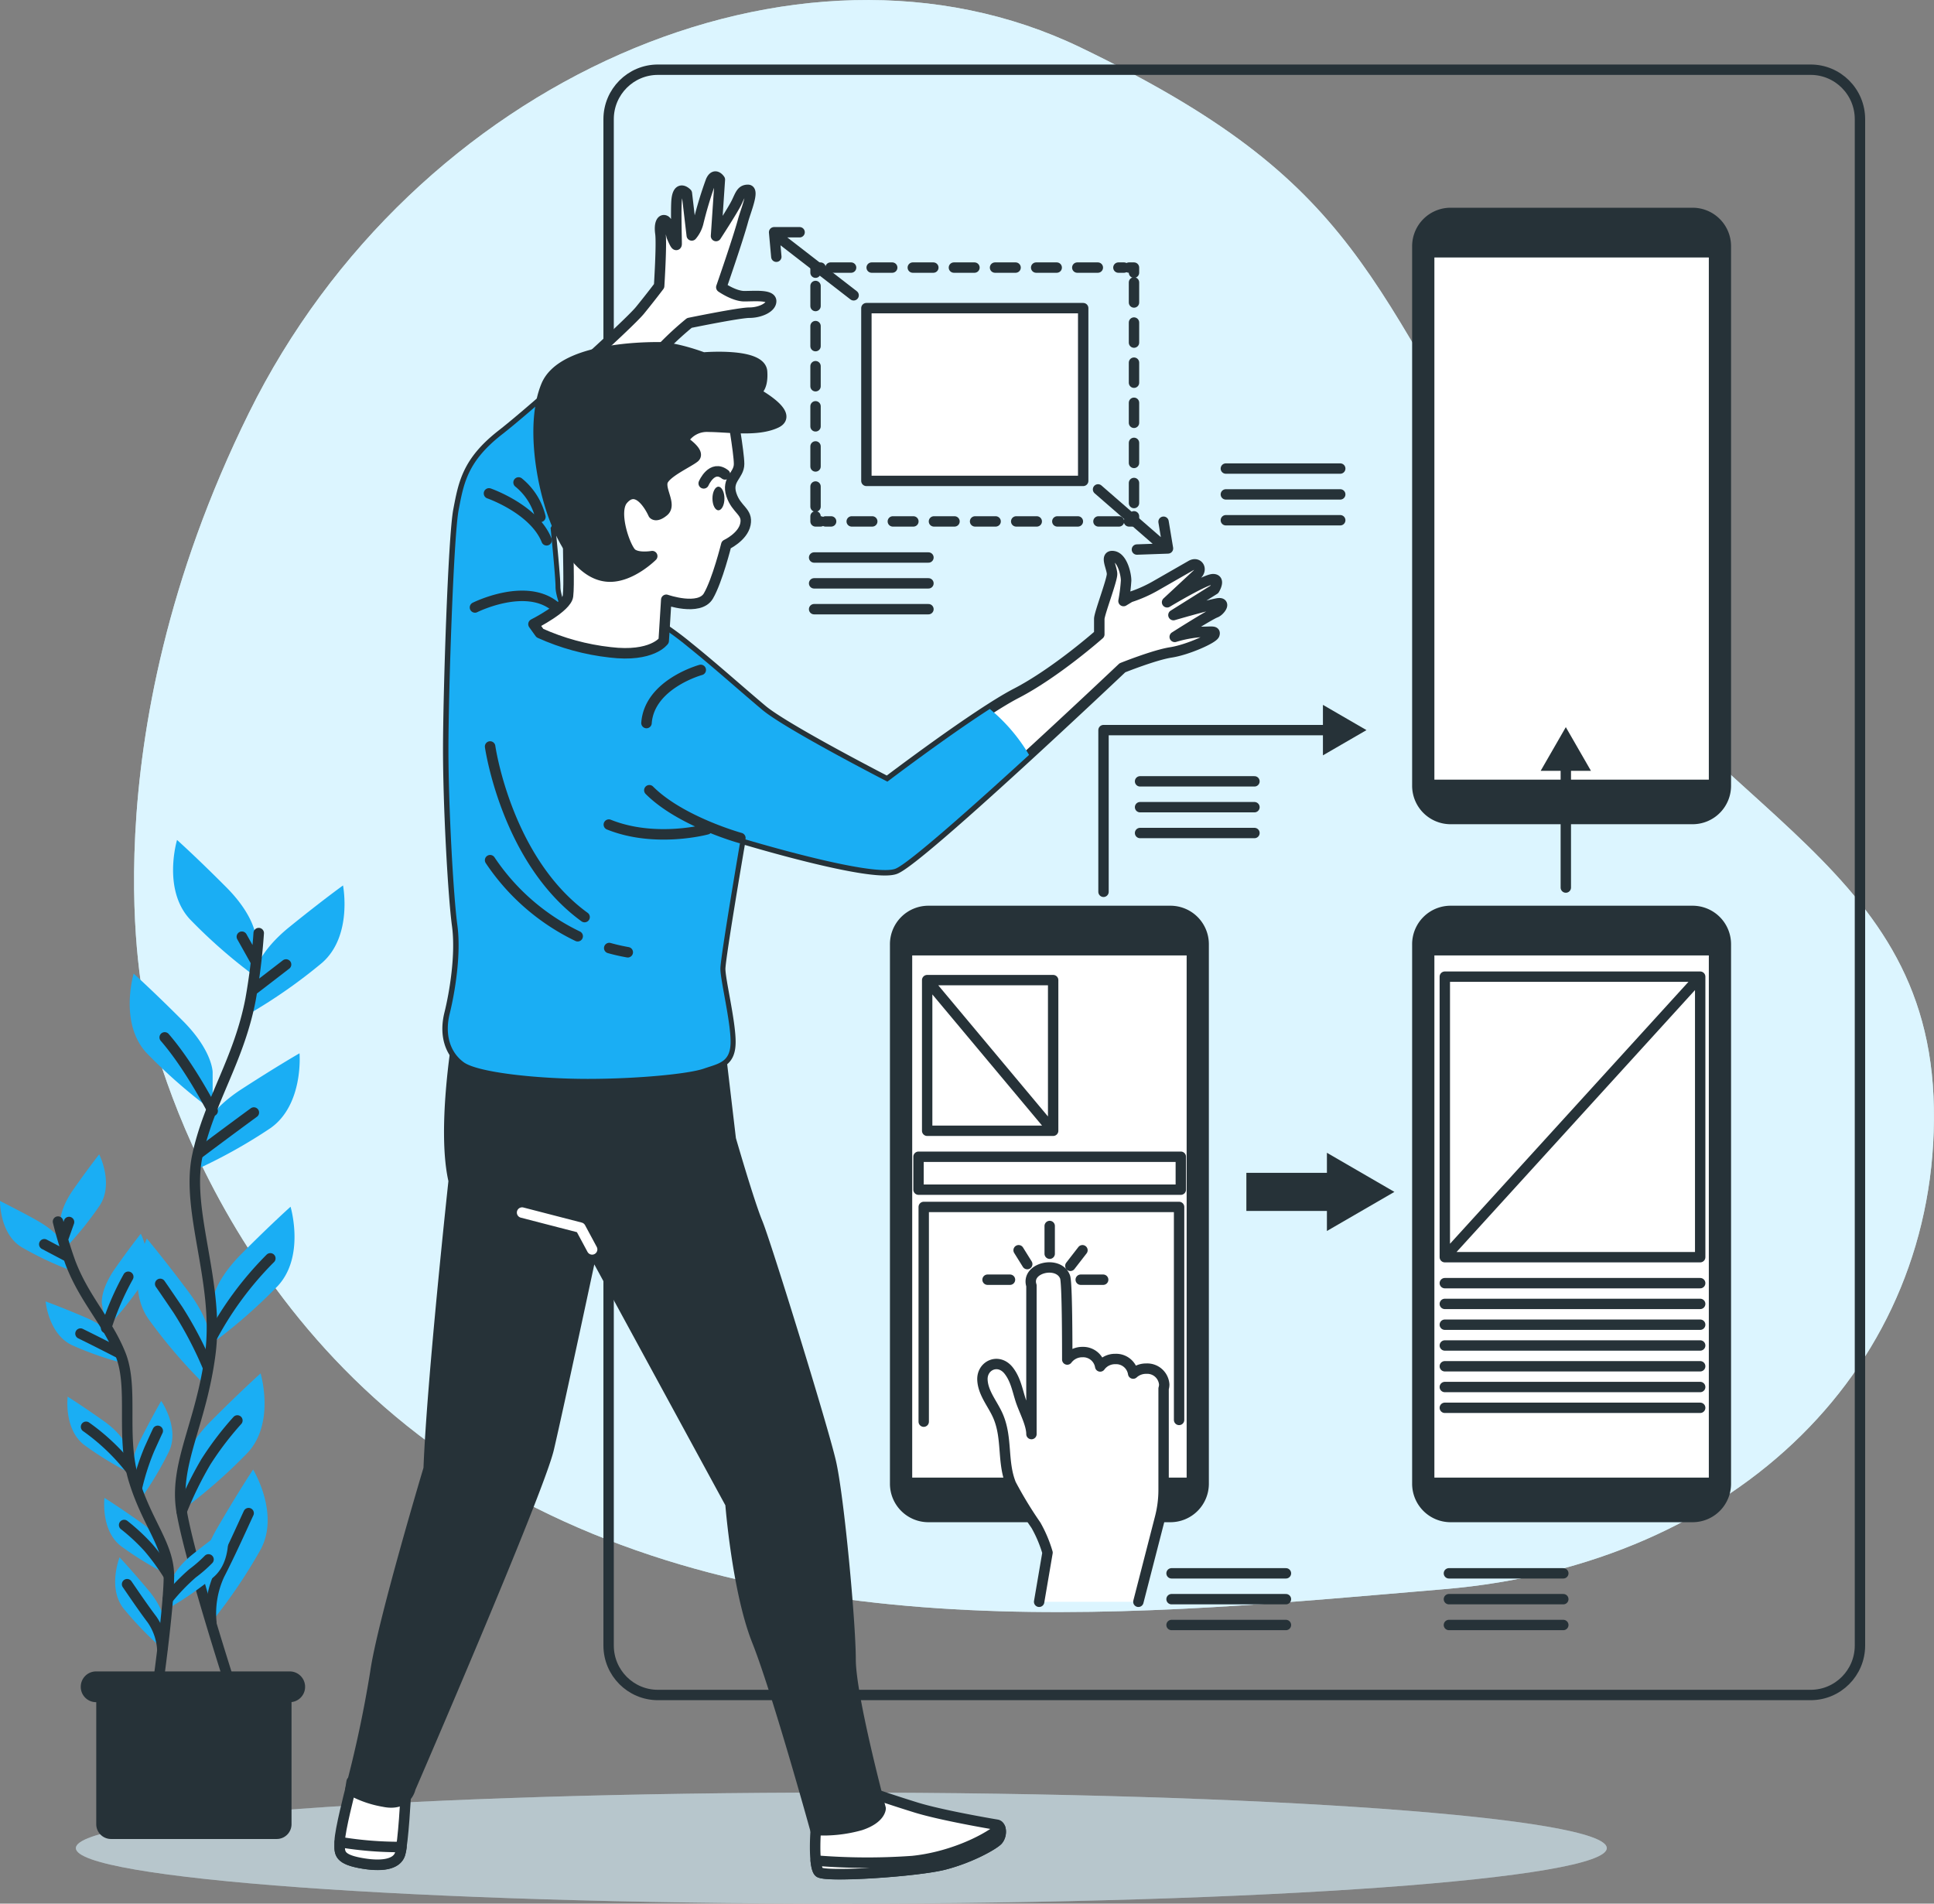 <svg width="190" height="187" viewBox="0 0 190 187" fill="none" xmlns="http://www.w3.org/2000/svg">
    <rect x="0" y="0" width="190" height="187" fill="#808080" stroke="none"/>
    <g clip-path="url(#v30vskml8a)">
        <path d="M14.233 98.766s5.655 30.58 34.34 47.166c28.683 16.586 64.331 12.618 93.306 10.177 28.974-2.441 48.533-22.1 48.111-47.248-.421-25.149-23.45-29.01-39.587-55.228-16.138-26.218-16.477-35.588-44.269-48.98-27.792-13.39-65.534 3.215-81.68 35.91C8.305 73.258 14.232 98.766 14.232 98.766z" fill="#DCF5FF"/>
        <path opacity=".7" d="M14.233 98.766s5.655 30.58 34.34 47.166c28.683 16.586 64.331 12.618 93.306 10.177 28.974-2.441 48.533-22.1 48.111-47.248-.421-25.149-23.45-29.01-39.587-55.228-16.138-26.218-16.477-35.588-44.269-48.98-27.792-13.39-65.534 3.215-81.68 35.91C8.305 73.258 14.232 98.766 14.232 98.766z" fill="#DCF5FF"/>
        <g opacity=".7" fill="#DCF5FF">
            <path opacity=".7" d="M82.654 187c41.533 0 75.202-2.442 75.202-5.455 0-3.014-33.669-5.456-75.201-5.456-41.533 0-75.202 2.442-75.202 5.456 0 3.013 33.669 5.455 75.201 5.455z"/>
            <path opacity=".5" d="M82.654 187c41.533 0 75.202-2.442 75.202-5.455 0-3.014-33.669-5.456-75.201-5.456-41.533 0-75.202 2.442-75.202 5.456 0 3.013 33.669 5.455 75.201 5.455z"/>
        </g>
        <path d="M177.88 6.847H64.637c-2.676 0-4.846 2.177-4.846 4.862v149.934c0 2.685 2.17 4.862 4.846 4.862H177.88c2.677 0 4.846-2.177 4.846-4.862V11.709c0-2.685-2.169-4.862-4.846-4.862z" stroke="#263238" stroke-width="1.02" stroke-linecap="round" stroke-linejoin="round"/>
        <path d="M111.406 50.72v.5h-.494" stroke="#263238" stroke-width="1.02" stroke-linecap="round" stroke-linejoin="round"/>
        <path d="M109.933 51.22h-28.83" stroke="#263238" stroke-width="1.02" stroke-linecap="round" stroke-linejoin="round" stroke-dasharray="2.02 2.02"/>
        <path d="M80.614 51.22h-.494v-.5" stroke="#263238" stroke-width="1.02" stroke-linecap="round" stroke-linejoin="round"/>
        <path d="M80.12 49.762V27.264" stroke="#263238" stroke-width="1.02" stroke-linecap="round" stroke-linejoin="round" stroke-dasharray="1.97 1.97"/>
        <path d="M80.12 26.787v-.5h.494" stroke="#263238" stroke-width="1.02" stroke-linecap="round" stroke-linejoin="round"/>
        <path d="M81.594 26.286h28.829" stroke="#263238" stroke-width="1.02" stroke-linecap="round" stroke-linejoin="round" stroke-dasharray="2.02 2.02"/>
        <path d="M110.912 26.286h.494v.501" stroke="#263238" stroke-width="1.02" stroke-linecap="round" stroke-linejoin="round"/>
        <path d="M111.406 27.745v22.499" stroke="#263238" stroke-width="1.02" stroke-linecap="round" stroke-linejoin="round" stroke-dasharray="1.97 1.97"/>
        <path d="M106.415 30.269H85.116v16.97h21.299v-16.97z" fill="#fff" stroke="#263238" stroke-width="1.02" stroke-linecap="round" stroke-linejoin="round"/>
        <path d="m83.862 29.01-7.308-5.655M107.874 48.075l6.266 5.451M76.268 25.221l-.218-2.407h2.505M114.309 51.25l.436 2.626-3.053.107" stroke="#263238" stroke-width="1.02" stroke-linecap="round" stroke-linejoin="round"/>
        <path d="M132.787 115.211h-10.342v3.744h10.342v-3.744z" fill="#263238"/>
        <path d="m136.989 117.083-6.63-3.842v7.683l6.63-3.841z" fill="#263238"/>
        <path d="M114.988 89.387H91.203a3.364 3.364 0 0 0-3.358 3.37v52.99a3.364 3.364 0 0 0 3.358 3.37h23.785a3.365 3.365 0 0 0 3.358-3.37v-52.99a3.364 3.364 0 0 0-3.358-3.37z" fill="#263238" stroke="#263238" stroke-width=".83" stroke-linecap="round" stroke-linejoin="round"/>
        <path d="M116.994 93.441H89.202v52.126h27.792V93.441z" fill="#fff" stroke="#263238" stroke-width=".83" stroke-linecap="round" stroke-linejoin="round"/>
        <path d="m111.837 157.349 2.128-8.266a10.86 10.86 0 0 0 .349-2.733v-9.944c.039-.127.06-.26.063-.393a1.683 1.683 0 0 0-.561-1.148 1.666 1.666 0 0 0-1.203-.418 1.86 1.86 0 0 0-1.289.486 1.699 1.699 0 0 0-.601-1.053 1.684 1.684 0 0 0-1.149-.381 1.796 1.796 0 0 0-1.488.734 1.698 1.698 0 0 0-1.744-1.415 1.837 1.837 0 0 0-1.493.734c0-1.313 0-7.61-.218-8.12-.639-1.663-3.877-.905-3.3.856v14.587c0-1.021-.756-2.368-1.071-3.36-.315-.992-.485-1.945-1.086-2.772-.998-1.424-2.757-.641-2.655.851.082 1.303 1.027 2.334 1.536 3.521.94 2.193.378 4.478 1.265 6.676a39.495 39.495 0 0 0 2.452 4.036c.483.85.865 1.754 1.139 2.694l-.824 4.828" fill="#fff"/>
        <path d="m111.837 157.349 2.128-8.266c.232-.893.349-1.811.349-2.733v-9.944c.039-.127.06-.26.063-.393a1.683 1.683 0 0 0-.561-1.148 1.666 1.666 0 0 0-1.203-.418 1.86 1.86 0 0 0-1.289.486 1.699 1.699 0 0 0-.601-1.053 1.684 1.684 0 0 0-1.149-.381 1.796 1.796 0 0 0-1.488.734 1.698 1.698 0 0 0-1.744-1.415 1.837 1.837 0 0 0-1.493.734c0-1.313 0-7.61-.218-8.12-.639-1.663-3.877-.905-3.3.856v14.587c0-1.021-.756-2.368-1.071-3.36-.315-.992-.485-1.945-1.086-2.772-.998-1.424-2.757-.641-2.655.851.082 1.303 1.027 2.334 1.536 3.521.94 2.193.378 4.478 1.265 6.676a39.495 39.495 0 0 0 2.452 4.036c.483.85.865 1.754 1.139 2.694l-.824 4.828M103.124 120.434v2.723M106.173 125.709h2.205M97.019 125.709h2.204M100.071 122.815l.848 1.362M105.155 124.347l1.188-1.532M116.005 113.631H90.238v3.233h25.767v-3.233zM103.464 96.281H91.087v14.797h12.377V96.281zM91.087 96.281l12.377 14.797" stroke="#263238" stroke-width="1.02" stroke-linecap="round" stroke-linejoin="round"/>
        <path d="M90.748 139.655v-21.093h25.088v20.923" stroke="#263238" stroke-width="1.02" stroke-linecap="round" stroke-linejoin="round"/>
        <path d="M166.288 89.387h-23.784a3.364 3.364 0 0 0-3.358 3.37v52.99a3.364 3.364 0 0 0 3.358 3.37h23.784a3.365 3.365 0 0 0 3.359-3.37v-52.99a3.364 3.364 0 0 0-3.359-3.37z" fill="#263238" stroke="#263238" stroke-width=".83" stroke-linecap="round" stroke-linejoin="round"/>
        <path d="M168.294 93.441h-27.792v52.126h27.792V93.441z" fill="#fff" stroke="#263238" stroke-width=".83" stroke-linecap="round" stroke-linejoin="round"/>
        <path d="M167.03 95.941h-25.089v27.556h25.089V95.941zM141.941 126.049h25.089M141.941 128.087h25.089M141.941 130.129h25.089M141.941 132.171h25.089M141.941 134.213h25.089M141.941 136.251h25.089M141.941 138.293h25.089M141.941 123.497l25.089-27.556" stroke="#263238" stroke-width="1.02" stroke-linecap="round" stroke-linejoin="round"/>
        <path d="M166.288 20.821h-23.784a3.364 3.364 0 0 0-3.358 3.37v52.99a3.364 3.364 0 0 0 3.358 3.37h23.784a3.364 3.364 0 0 0 3.359-3.37v-52.99a3.364 3.364 0 0 0-3.359-3.37z" fill="#263238" stroke="#263238" stroke-width=".83" stroke-linecap="round" stroke-linejoin="round"/>
        <path d="M168.294 24.876h-27.792v52.125h27.792V24.876z" fill="#fff" stroke="#263238" stroke-width=".83" stroke-linecap="round" stroke-linejoin="round"/>
        <path d="M108.411 87.606V71.721h22.278" stroke="#263238" stroke-width="1.02" stroke-linecap="round" stroke-linejoin="round"/>
        <path d="m129.967 74.2 4.279-2.479-4.279-2.48v4.96z" fill="#263238"/>
        <path d="M153.829 87.188v-12.19" stroke="#263238" stroke-width="1.02" stroke-linecap="round" stroke-linejoin="round"/>
        <path d="m156.3 75.723-2.471-4.293-2.472 4.293h4.943z" fill="#263238"/>
        <path d="M142.344 154.553h11.238M142.344 157.091h11.238M142.344 159.629h11.238M115.095 154.553h11.238M115.095 157.091h11.238M115.095 159.629h11.238M112.002 76.754h11.238M112.002 79.292h11.238M112.002 81.83h11.238M120.43 46.028h11.238M120.43 48.566h11.238M120.43 51.105h11.238M79.98 54.766h11.233M79.98 57.304h11.233M79.98 59.842h11.233" stroke="#263238" stroke-width="1.02" stroke-linecap="round" stroke-linejoin="round"/>
        <path d="M25.151 92.192s0-2.106-2.937-5.052c-2.936-2.947-4.821-4.63-4.821-4.63s-1.454 4.839 1.255 7.78a51.551 51.551 0 0 0 6.503 5.68v-3.778zM20.891 105.321s0-2.106-2.936-5.047c-2.937-2.942-4.822-4.63-4.822-4.63s-1.454 4.839 1.255 7.78a51.98 51.98 0 0 0 6.503 5.68v-3.783z" fill="#1AAEF4"/>
        <path d="M24.967 95.785s.223-2.095 3.45-4.711c3.227-2.616 5.282-4.094 5.282-4.094s.97 4.969-2.07 7.61a51.787 51.787 0 0 1-7.08 4.959l.418-3.764zM19.82 111.301s.436-2.057 3.925-4.318c3.49-2.261 5.68-3.515 5.68-3.515s.427 5.042-2.854 7.352a51.606 51.606 0 0 1-7.546 4.186l.795-3.705zM20.785 128.223s0-2.105 2.937-5.052c2.937-2.947 4.822-4.629 4.822-4.629s1.453 4.862-1.255 7.78a52.06 52.06 0 0 1-6.504 5.679v-3.778z" fill="#1AAEF4"/>
        <path d="M20.736 132.351s.3-2.081-2.19-5.417c-2.491-3.336-4.12-5.266-4.12-5.266s-2.136 4.58.146 7.882a51.208 51.208 0 0 0 5.617 6.55l.547-3.749zM17.843 144.594s0-2.105 2.936-5.052c2.937-2.946 4.822-4.629 4.822-4.629s1.454 4.838-1.26 7.78a51.514 51.514 0 0 1-6.498 5.684v-3.783zM19.8 155.691s-.528-2.038 1.566-5.631c2.093-3.593 3.499-5.704 3.499-5.704s2.64 4.309.746 7.848a51.406 51.406 0 0 1-4.846 7.148l-.964-3.661z" fill="#1AAEF4"/>
        <path d="M25.417 91.662a60.7 60.7 0 0 1-.804 6.53c-1.163 6.02-4.061 9.9-5.224 15.332-1.163 5.431 2.17 12.438 1.28 19.415-.893 6.978-3.602 10.863-2.826 15.521.775 4.659 4.846 17.272 4.846 17.272M24.938 97.181l3.164-2.436M25.084 94.375l-1.323-2.358" stroke="#263238" stroke-width="1.03" stroke-linecap="round" stroke-linejoin="round"/>
        <path d="M19.564 113.275s2.65-1.993 5.374-3.987M20.891 109.128s-2.21-4.342-4.71-7.221M20.892 131.218a32.899 32.899 0 0 1 5.665-7.605M20.373 134.169a37.204 37.204 0 0 0-2.869-5.465c-1.546-2.285-1.764-2.582-1.764-2.582M17.843 148.461a35.625 35.625 0 0 1 2.384-4.863 30.834 30.834 0 0 1 3.092-4.06M20.76 159.353a9.059 9.059 0 0 1 .79-4.659c1.105-2.139 2.355-4.945 2.874-6.053" stroke="#263238" stroke-width="1.03" stroke-linecap="round" stroke-linejoin="round"/>
        <path d="M5.927 120.312s-.228-1.323 1.294-3.487c1.522-2.163 2.525-3.428 2.525-3.428s1.454 2.874.053 5.019a32.743 32.743 0 0 1-3.465 4.269l-.407-2.373zM10.012 128.086s-.223-1.317 1.3-3.486c1.52-2.169 2.52-3.404 2.52-3.404s1.453 2.874.052 5.018a32.89 32.89 0 0 1-3.46 4.27l-.412-2.398z" fill="#1AAEF4"/>
        <path d="M6.43 122.538s-.382-1.259-2.674-2.577c-1.265-.734-3.31-1.75-3.756-1.993 0 0-.058 3.219 2.123 4.546a32.622 32.622 0 0 0 4.981 2.339l-.673-2.315zM11.335 131.709s-.485-1.244-2.908-2.28c-2.423-1.036-3.945-1.585-3.945-1.585s.281 3.204 2.588 4.293a32.426 32.426 0 0 0 5.18 1.809l-.915-2.237zM12.561 142.426s-.228-1.322-2.39-2.849c-2.16-1.527-3.522-2.378-3.522-2.378s-.398 3.195 1.628 4.746a32.786 32.786 0 0 0 4.691 2.854l-.407-2.373z" fill="#1AAEF4"/>
        <path d="M13.036 145.008s-.412-1.274.79-3.637 2.01-3.749 2.01-3.749 1.838 2.636.767 4.96a33.221 33.221 0 0 1-2.826 4.721l-.741-2.295zM16.724 155.652s.15-1.333 2.22-2.981c2.068-1.648 3.391-2.572 3.391-2.572s.582 3.165-1.357 4.828a32.964 32.964 0 0 1-4.521 3.117l.267-2.392zM16.176 152.37s-.228-1.323-2.389-2.85c-2.161-1.527-3.523-2.377-3.523-2.377s-.397 3.194 1.633 4.745a32.626 32.626 0 0 0 4.691 2.855l-.412-2.373zM16.147 159.542s.112-1.337-1.59-3.36c-1.7-2.023-2.81-3.2-2.81-3.2s-1.192 2.991.378 5.009a33.35 33.35 0 0 0 3.819 3.953l.203-2.402z" fill="#1AAEF4"/>
        <path d="M5.7 120a39.755 39.755 0 0 0 1.21 4.012c1.382 3.641 3.62 5.762 4.934 9.044 1.313 3.282 0 8.032 1.299 12.311 1.298 4.279 3.436 6.419 3.45 9.424.015 3.005-1.163 11.358-1.163 11.358M6.6 123.414l-2.248-1.186M6.203 121.668l.577-1.624" stroke="#263238" stroke-width="1.03" stroke-linecap="round" stroke-linejoin="round"/>
        <path d="M11.709 132.92s-1.876-.973-3.8-1.916M10.429 130.459a27.123 27.123 0 0 1 2.17-5.037M12.818 144.313a20.815 20.815 0 0 0-4.362-4.153M13.462 146.107a23.588 23.588 0 0 1 1.207-3.74c.722-1.599.828-1.808.828-1.808M16.491 157.072a19.794 19.794 0 0 1 2.423-2.519 13.3 13.3 0 0 0 1.57-1.366M16.593 154.792a22.281 22.281 0 0 0-2.016-2.772 19.362 19.362 0 0 0-2.38-2.212M15.944 161.944a5.777 5.777 0 0 0-.999-2.839c-.925-1.221-2.016-2.845-2.457-3.482" stroke="#263238" stroke-width="1.03" stroke-linecap="round" stroke-linejoin="round"/>
        <path d="M9.436 164.696H28.64v14.495a1.453 1.453 0 0 1-1.454 1.459H10.91a1.454 1.454 0 0 1-1.454-1.459v-14.495h-.02z" fill="#263238"/>
        <path d="M28.47 167.21H9.435a1.493 1.493 0 0 1-1.062-.441 1.51 1.51 0 0 1-.44-1.066 1.515 1.515 0 0 1 .438-1.069 1.493 1.493 0 0 1 1.064-.444H28.47a1.5 1.5 0 0 1 1.064.444 1.504 1.504 0 0 1 .439 1.069 1.502 1.502 0 0 1-1.502 1.507z" fill="#263238"/>
        <path d="M34.417 175.826s-1.042 4.026-1.042 5.042-.252 1.697 1.938 2.125c2.19.428 3.635.17 3.974-.851.34-1.021.592-6.112.592-6.112l-5.331-1.016-.131.812z" fill="#fff" stroke="#263238" stroke-width="1.03" stroke-linecap="round" stroke-linejoin="round"/>
        <path d="M39.296 182.147c.07-.232.118-.469.146-.71a35.748 35.748 0 0 1-6.068-.486c0 .973-.189 1.624 1.939 2.038 2.127.413 3.644.17 3.983-.842zM85.828 176.195s1.692.594 4.149 1.357c2.456.763 7.443 1.614 7.952 1.697.509.083.485 1.104.082 1.532-.402.427-2.621 1.697-5.243 2.377-2.622.681-11.51 1.269-12.27.764-.635-.428-.422-4.586-.17-5.519.252-.934 5.5-2.208 5.5-2.208z" fill="#fff" stroke="#263238" stroke-width="1.03" stroke-linecap="round" stroke-linejoin="round"/>
        <path d="M98.012 180.781a1.27 1.27 0 0 0 .252-1.191c-1.716 1.376-5.142 2.878-8.626 3.229a62.225 62.225 0 0 1-9.498-.049c.063.583.174 1.026.358 1.152.761.487 9.644-.087 12.27-.763 2.627-.676 4.822-1.955 5.244-2.378z" fill="#fff" stroke="#263238" stroke-width="1.03" stroke-linecap="round" stroke-linejoin="round"/>
        <path d="M44.904 102.189s-1.478 8.874-.33 13.805c0 0-2.127 19.562-2.457 28.27 0 0-4.584 15.288-5.243 20.053a117.698 117.698 0 0 1-2.457 11.509c1.018.569 2.127.959 3.276 1.153 2.297.486 2.622-1.313 2.622-1.313s12.6-29.097 13.598-33.366c.998-4.269 4.26-19.562 4.26-19.562l13.593 24.983s.659 8.549 2.621 13.479c1.963 4.931 5.733 18.575 5.733 18.575a13.573 13.573 0 0 0 4.425-.487c1.967-.656 1.967-1.643 1.967-1.643s-2.951-11.014-2.951-14.626c0-3.613-1.144-15.944-1.938-19.397-.795-3.452-6.392-21.531-7.211-23.505-.82-1.974-2.622-8.217-2.622-8.217l-1.144-9.696s-14.111 3.929-25.742-.015z" fill="#263238" stroke="#263238" stroke-width="1.03" stroke-linecap="round" stroke-linejoin="round"/>
        <path d="M55.299 60.295s-.756-1.639-.756-2.645c0-1.007-.485-5.787-.485-5.787s7.27-13.216 9.28-15.735a30.84 30.84 0 0 1 4.391-4.405s4.895-1.007 5.898-1.007c1.003 0 2.132-.486 2.132-1.133 0-.646-1.633-.486-2.636-.486-1.003 0-2.258-.88-2.258-.88s1.633-4.692 2.132-6.545c.266-.972 1.129-3.02.484-3.02-.644 0-.75.487-1.129 1.26-.378.773-2.006 3.273-2.006 3.273l.373-5.539s-.484-.754-.877.127a38.304 38.304 0 0 0-1.255 4.152c-.117.442-.33.852-.625 1.201l-.485-4.133s-.853-.91-1.003.666c-.082.875 0 3.778 0 4.28 0 .5-.485-.716-.485-.716s-.295-1.366-.625-1.55c-.33-.185-.625.252-.484 1.259.14 1.006-.126 5.159-.126 5.159s-.752 1.006-1.88 2.392c-1.13 1.386-10.177 9.564-13.57 12.21-3.392 2.645-3.76 4.784-4.264 7.425-.504 2.64-1.003 17.99-1.003 23.539 0 5.548.484 14.349.877 17.242.392 2.893-.252 6.671-.751 8.684-.5 2.013 0 3.778 1.38 4.785 1.382 1.006 7.27 1.634 12.165 1.634 4.894 0 9.91-.487 11.417-1.007 1.507-.52 2.631-.627 2.631-2.645s-1.003-6.04-1.003-7.172c0-1.133 2.011-12.837 2.011-12.837s12.794 3.89 15.178 3.02c2.384-.87 22.326-19.761 22.326-19.761s3.135-1.26 4.768-1.513c1.634-.253 4.139-1.38 4.265-1.76.126-.38-.252-.253-1.255-.253a11.78 11.78 0 0 0-2.636.487s3.426-2.179 4.017-2.393c.407-.15 1.11-1.08.126-.88-1.236.248-4.269 1.133-4.269 1.133l4.017-2.519s.625-1.006-.126-1.006-4.516 2.266-4.516 2.266l2.931-2.728c.567-.53.092-1.274-.576-.885l-3.393 1.945c-.827.482-1.705.874-2.616 1.167l-.626.38a16.62 16.62 0 0 0 .252-2.014c0-.632-.378-2.266-1.255-2.392-.877-.127-.126 1.133-.126 1.76s-1.255 3.89-1.255 4.405v1.513s-4.264 3.778-8.15 5.79c-3.888 2.014-12.673 8.685-12.673 8.685s-10.037-5.159-12.29-7.05c-2.254-1.892-4.769-4.153-7.27-6.166a30.721 30.721 0 0 0-4.138-2.893l-8.175-.384z" fill="#fff" stroke="#263238" stroke-width="1.03" stroke-linecap="round" stroke-linejoin="round"/>
        <path d="M97.241 69.644c-4.26 2.733-10.06 7.138-10.06 7.138s-10.037-5.158-12.29-7.05c-2.254-1.891-4.769-4.153-7.27-6.166a30.729 30.729 0 0 0-4.138-2.893l-8.15-.379s-.757-1.639-.757-2.645c0-1.007-.484-5.787-.484-5.787s3.755-6.807 6.614-11.601l-.227-.234c-1.406-1.405-3.349-2.163-5.045-2.577-2.365 2.106-4.715 4.133-6.111 5.222-3.392 2.646-3.765 4.785-4.265 7.425-.499 2.64-1.003 17.991-1.003 23.54 0 5.548.485 14.349.877 17.242.393 2.893-.252 6.671-.75 8.684-.5 2.013 0 3.778 1.376 4.785 1.376 1.006 7.269 1.634 12.168 1.634 4.9 0 9.91-.487 11.417-1.007 1.507-.52 2.632-.627 2.632-2.645s-1.003-6.04-1.003-7.172c0-1.133 2.01-12.837 2.01-12.837s12.794 3.89 15.179 3.02c1.27-.487 7.56-6.079 13.137-11.184a17.185 17.185 0 0 0-3.857-4.513z" fill="#1AAEF4"/>
        <path d="M68.843 65.809s-5.05 1.38-5.33 5.217M72.735 82.321s-5.883-1.624-8.941-4.692M69.454 81.466s-5.05 1.38-9.639-.462M48.15 73.331s1.59 11.184 9.28 16.756M59.853 93.13c.587.166 1.193.302 1.818.414M48.15 84.5a21.585 21.585 0 0 0 8.602 7.469M46.663 59.672s4.895-2.455 7.802-.155M48.04 48.469s4.438 1.536 5.66 4.605M50.946 47.395a6.276 6.276 0 0 1 2.142 3.379" stroke="#263238" stroke-width="1.03" stroke-linecap="round" stroke-linejoin="round"/>
        <path d="M71.853 40.164s.756 4.279.756 5.412-1.255 1.512-.756 3.024c.499 1.513 1.633 1.634 1.38 2.893-.251 1.26-1.88 2.014-1.88 2.014s-.877 3.525-1.759 5.037c-.882 1.512-4.138.375-4.138.375l-.252 4.03s-1.13 1.634-5.268 1.129c-2.383-.264-4.71-.9-6.896-1.887l-.63-.88s3.262-1.639 3.392-2.767c.131-1.128 0-3.778 0-7.556s-1.129-11.072 5.016-12.963c6.145-1.892 11.035 2.139 11.035 2.139z" fill="#fff" stroke="#263238" stroke-width="1.03" stroke-linecap="round" stroke-linejoin="round"/>
        <path d="M64.191 50.487s-1.415-3.258-3-1.395c-1.027 1.21.252 4.784.878 5.285.625.5 2.006.253 2.006.253s-2.006 2.013-4.139 2.013c-2.132 0-4.012-2.013-5.393-5.538-1.382-3.526-2.385-9.565-.877-13.216 1.507-3.652 9.28-3.774 11.039-3.774 1.759 0 4.39 1.007 4.39 1.007s5.646-.486 5.772 1.386c.126 1.872-.756 2.013-.756 2.013s4.017 2.14 2.132 3.02c-1.885.88-4.763.379-6.648.379a2.682 2.682 0 0 0-2.506 1.38s1.754 1.133 1.13 1.639c-.626.506-2.908 1.512-3.136 2.392-.228.88.877 2.266.121 2.893-.756.628-1.013.263-1.013.263z" fill="#263238" stroke="#263238" stroke-width="1.03" stroke-linecap="round" stroke-linejoin="round"/>
        <path d="M71.17 48.965c0 .642-.267 1.162-.591 1.162-.325 0-.587-.52-.587-1.162 0-.642.267-1.157.587-1.157.32 0 .59.52.59 1.157z" fill="#263238"/>
        <path d="M69.134 47.482s.81-1.896 2.093-.88" stroke="#263238" stroke-width="1.03" stroke-linecap="round" stroke-linejoin="round"/>
        <path d="m58.172 122.733-1.148-2.135-5.733-1.483" stroke="#fff" stroke-width="1.03" stroke-linecap="round" stroke-linejoin="round"/>
    </g>
    <defs>
        <clipPath id="v30vskml8a">
            <path fill="#fff" d="M0 0h190v187H0z"/>
        </clipPath>
    </defs>
</svg>
